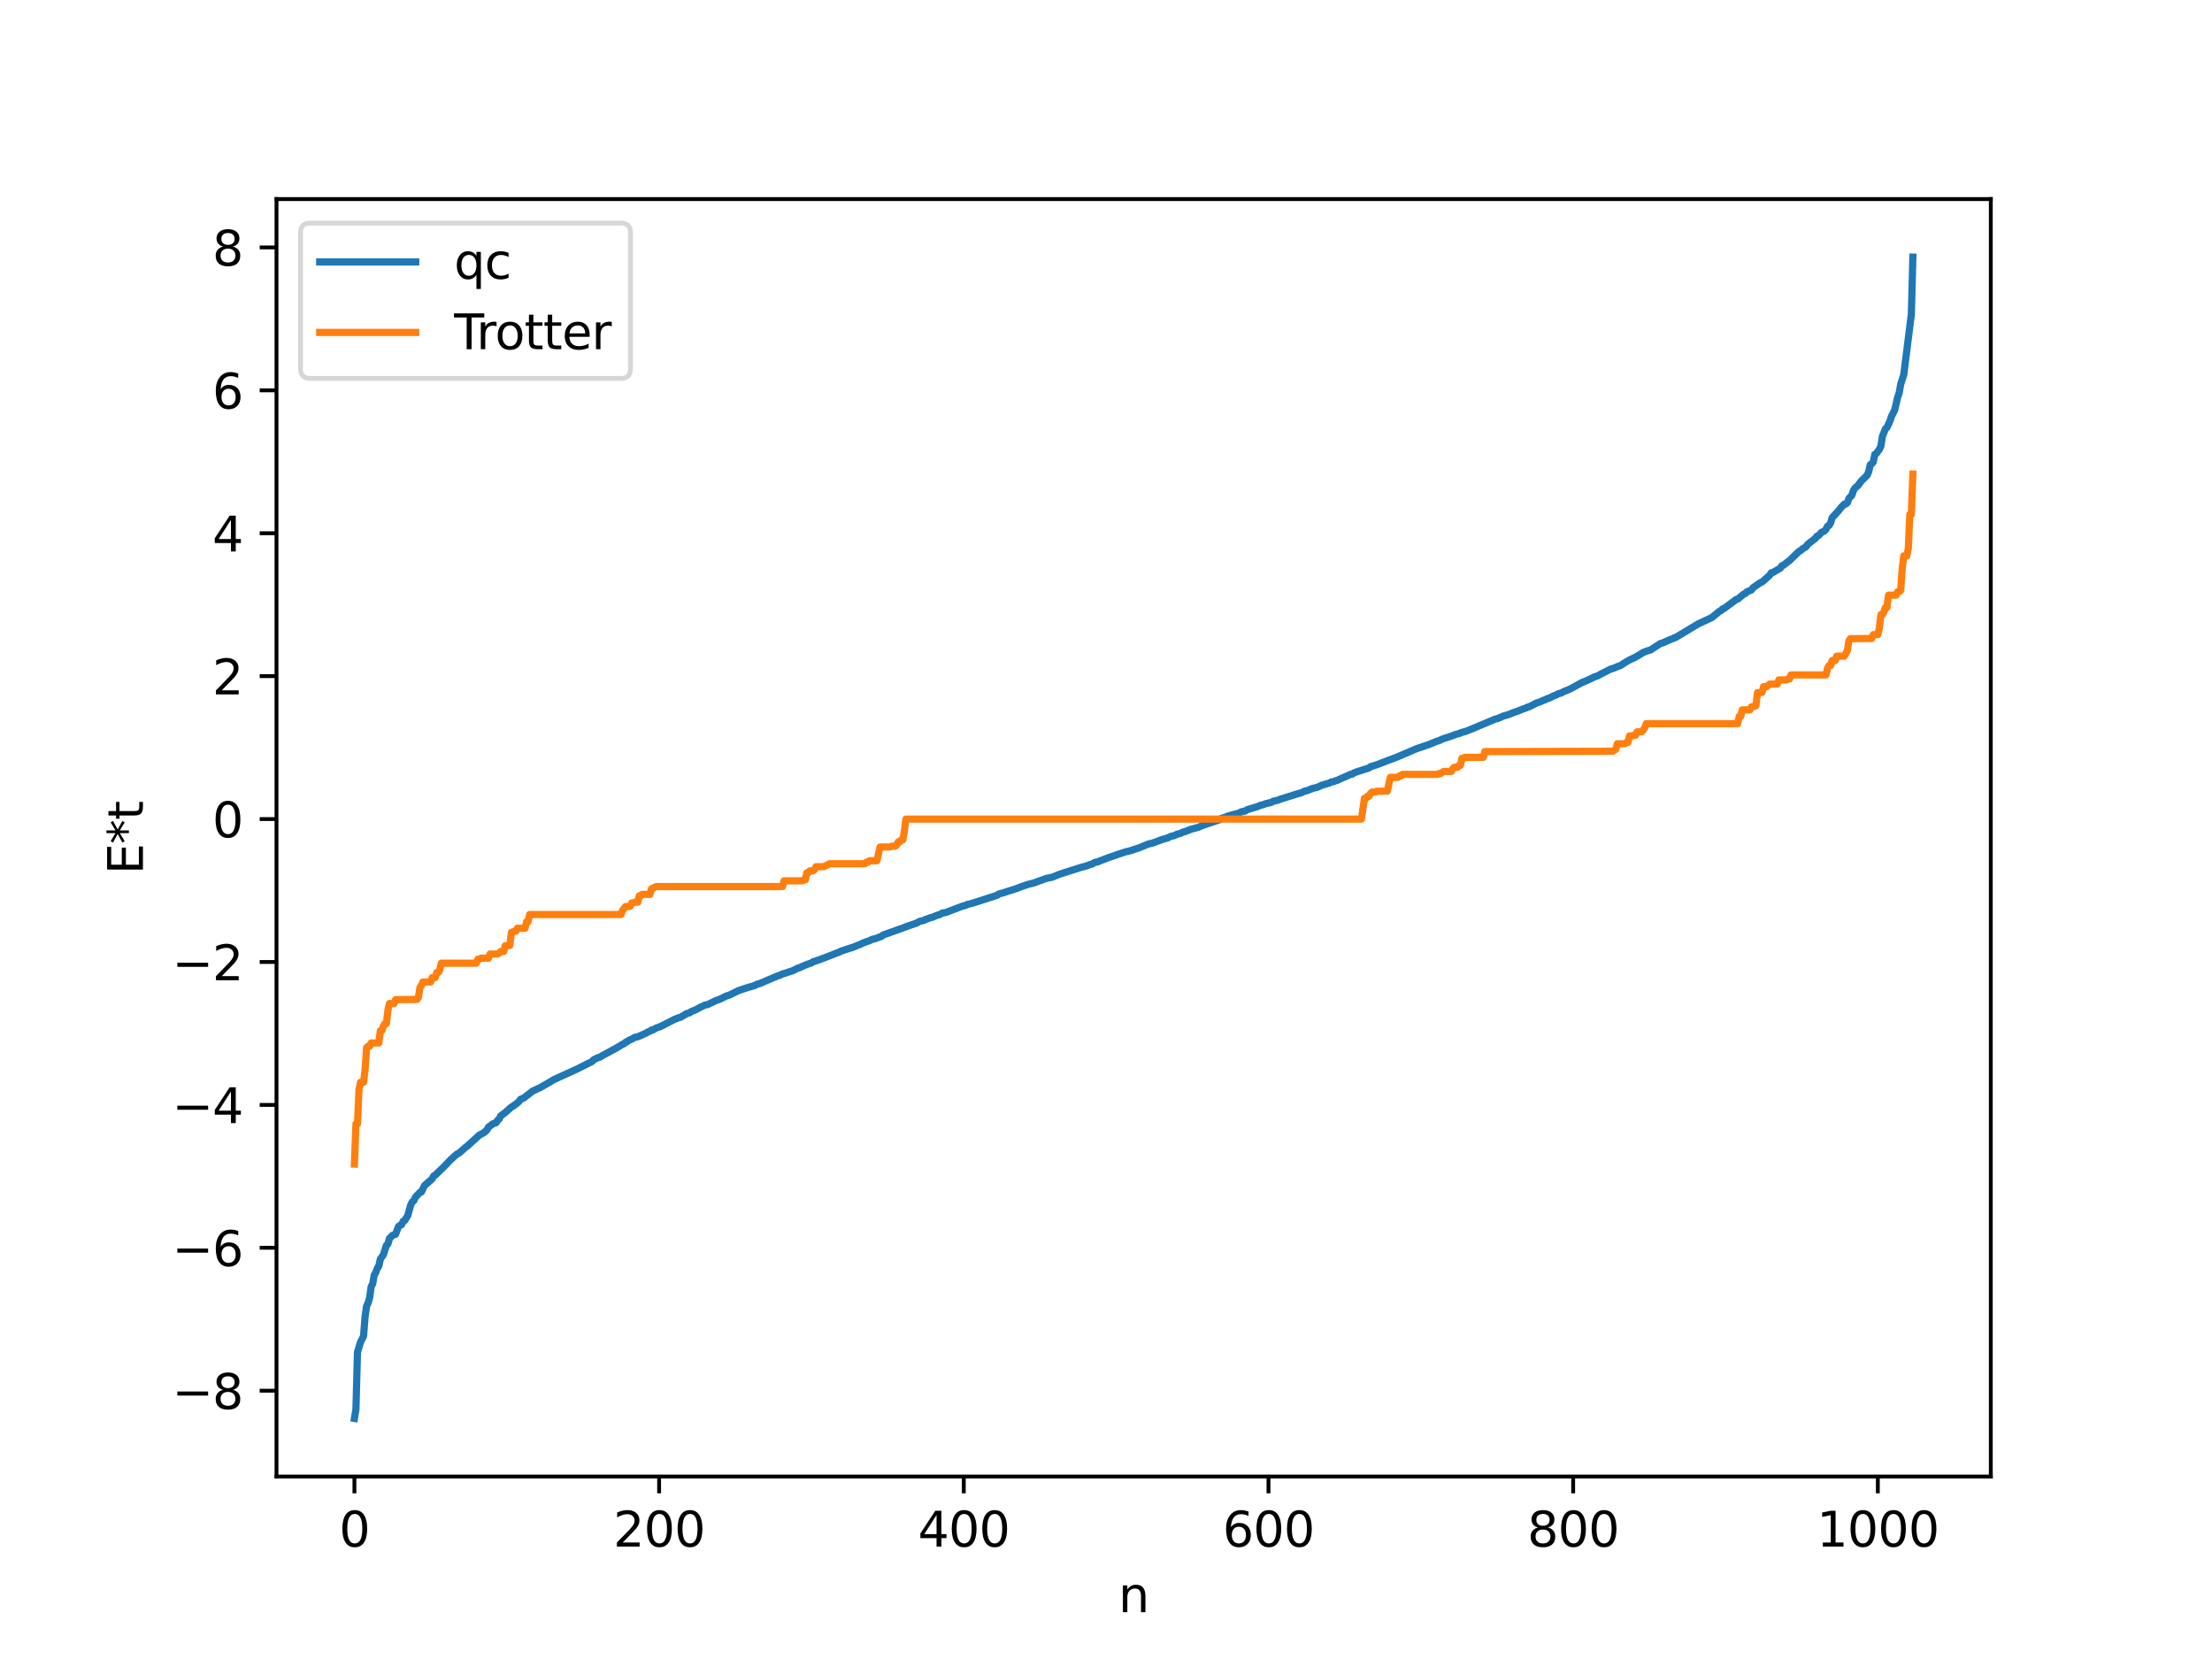 <?xml version="1.0" encoding="utf-8" standalone="no"?>
<!DOCTYPE svg PUBLIC "-//W3C//DTD SVG 1.1//EN"
  "http://www.w3.org/Graphics/SVG/1.1/DTD/svg11.dtd">
<svg xmlns:xlink="http://www.w3.org/1999/xlink" width="460.8pt" height="345.6pt" viewBox="0 0 460.8 345.6" xmlns="http://www.w3.org/2000/svg" version="1.1">
 <defs>
  <style type="text/css">*{stroke-linejoin: round; stroke-linecap: butt}</style>
 </defs>
 <g id="figure_1">
  <g id="patch_1">
   <path d="M 0 345.6 
L 460.8 345.6 
L 460.8 0 
L 0 0 
z
" style="fill: #ffffff"/>
  </g>
  <g id="axes_1">
   <g id="patch_2">
    <path d="M 57.6 307.584 
L 414.72 307.584 
L 414.72 41.472 
L 57.6 41.472 
z
" style="fill: #ffffff"/>
   </g>
   <g id="matplotlib.axis_1">
    <g id="xtick_1">
     <g id="line2d_1">
      <defs>
       <path id="m7942b22813" d="M 0 0 
L 0 3.5 
" style="stroke: #000000; stroke-width: 0.8"/>
      </defs>
      <g>
       <use xlink:href="#m7942b22813" x="73.833" y="307.584" style="stroke: #000000; stroke-width: 0.8"/>
      </g>
     </g>
     <g id="text_1">
      <!-- 0 -->
      <g transform="translate(70.651 322.182) scale(0.1 -0.1)">
       <defs>
        <path id="DejaVuSans-30" d="M 2034 4250 
Q 1547 4250 1301 3770 
Q 1056 3291 1056 2328 
Q 1056 1369 1301 889 
Q 1547 409 2034 409 
Q 2525 409 2770 889 
Q 3016 1369 3016 2328 
Q 3016 3291 2770 3770 
Q 2525 4250 2034 4250 
z
M 2034 4750 
Q 2819 4750 3233 4129 
Q 3647 3509 3647 2328 
Q 3647 1150 3233 529 
Q 2819 -91 2034 -91 
Q 1250 -91 836 529 
Q 422 1150 422 2328 
Q 422 3509 836 4129 
Q 1250 4750 2034 4750 
z
" transform="scale(0.016)"/>
       </defs>
       <use xlink:href="#DejaVuSans-30"/>
      </g>
     </g>
    </g>
    <g id="xtick_2">
     <g id="line2d_2">
      <g>
       <use xlink:href="#m7942b22813" x="137.304" y="307.584" style="stroke: #000000; stroke-width: 0.8"/>
      </g>
     </g>
     <g id="text_2">
      <!-- 200 -->
      <g transform="translate(127.76 322.182) scale(0.1 -0.1)">
       <defs>
        <path id="DejaVuSans-32" d="M 1228 531 
L 3431 531 
L 3431 0 
L 469 0 
L 469 531 
Q 828 903 1448 1529 
Q 2069 2156 2228 2338 
Q 2531 2678 2651 2914 
Q 2772 3150 2772 3378 
Q 2772 3750 2511 3984 
Q 2250 4219 1831 4219 
Q 1534 4219 1204 4116 
Q 875 4013 500 3803 
L 500 4441 
Q 881 4594 1212 4672 
Q 1544 4750 1819 4750 
Q 2544 4750 2975 4387 
Q 3406 4025 3406 3419 
Q 3406 3131 3298 2873 
Q 3191 2616 2906 2266 
Q 2828 2175 2409 1742 
Q 1991 1309 1228 531 
z
" transform="scale(0.016)"/>
       </defs>
       <use xlink:href="#DejaVuSans-32"/>
       <use xlink:href="#DejaVuSans-30" x="63.623"/>
       <use xlink:href="#DejaVuSans-30" x="127.246"/>
      </g>
     </g>
    </g>
    <g id="xtick_3">
     <g id="line2d_3">
      <g>
       <use xlink:href="#m7942b22813" x="200.775" y="307.584" style="stroke: #000000; stroke-width: 0.8"/>
      </g>
     </g>
     <g id="text_3">
      <!-- 400 -->
      <g transform="translate(191.231 322.182) scale(0.1 -0.1)">
       <defs>
        <path id="DejaVuSans-34" d="M 2419 4116 
L 825 1625 
L 2419 1625 
L 2419 4116 
z
M 2253 4666 
L 3047 4666 
L 3047 1625 
L 3713 1625 
L 3713 1100 
L 3047 1100 
L 3047 0 
L 2419 0 
L 2419 1100 
L 313 1100 
L 313 1709 
L 2253 4666 
z
" transform="scale(0.016)"/>
       </defs>
       <use xlink:href="#DejaVuSans-34"/>
       <use xlink:href="#DejaVuSans-30" x="63.623"/>
       <use xlink:href="#DejaVuSans-30" x="127.246"/>
      </g>
     </g>
    </g>
    <g id="xtick_4">
     <g id="line2d_4">
      <g>
       <use xlink:href="#m7942b22813" x="264.246" y="307.584" style="stroke: #000000; stroke-width: 0.8"/>
      </g>
     </g>
     <g id="text_4">
      <!-- 600 -->
      <g transform="translate(254.702 322.182) scale(0.1 -0.1)">
       <defs>
        <path id="DejaVuSans-36" d="M 2113 2584 
Q 1688 2584 1439 2293 
Q 1191 2003 1191 1497 
Q 1191 994 1439 701 
Q 1688 409 2113 409 
Q 2538 409 2786 701 
Q 3034 994 3034 1497 
Q 3034 2003 2786 2293 
Q 2538 2584 2113 2584 
z
M 3366 4563 
L 3366 3988 
Q 3128 4100 2886 4159 
Q 2644 4219 2406 4219 
Q 1781 4219 1451 3797 
Q 1122 3375 1075 2522 
Q 1259 2794 1537 2939 
Q 1816 3084 2150 3084 
Q 2853 3084 3261 2657 
Q 3669 2231 3669 1497 
Q 3669 778 3244 343 
Q 2819 -91 2113 -91 
Q 1303 -91 875 529 
Q 447 1150 447 2328 
Q 447 3434 972 4092 
Q 1497 4750 2381 4750 
Q 2619 4750 2861 4703 
Q 3103 4656 3366 4563 
z
" transform="scale(0.016)"/>
       </defs>
       <use xlink:href="#DejaVuSans-36"/>
       <use xlink:href="#DejaVuSans-30" x="63.623"/>
       <use xlink:href="#DejaVuSans-30" x="127.246"/>
      </g>
     </g>
    </g>
    <g id="xtick_5">
     <g id="line2d_5">
      <g>
       <use xlink:href="#m7942b22813" x="327.717" y="307.584" style="stroke: #000000; stroke-width: 0.8"/>
      </g>
     </g>
     <g id="text_5">
      <!-- 800 -->
      <g transform="translate(318.173 322.182) scale(0.1 -0.1)">
       <defs>
        <path id="DejaVuSans-38" d="M 2034 2216 
Q 1584 2216 1326 1975 
Q 1069 1734 1069 1313 
Q 1069 891 1326 650 
Q 1584 409 2034 409 
Q 2484 409 2743 651 
Q 3003 894 3003 1313 
Q 3003 1734 2745 1975 
Q 2488 2216 2034 2216 
z
M 1403 2484 
Q 997 2584 770 2862 
Q 544 3141 544 3541 
Q 544 4100 942 4425 
Q 1341 4750 2034 4750 
Q 2731 4750 3128 4425 
Q 3525 4100 3525 3541 
Q 3525 3141 3298 2862 
Q 3072 2584 2669 2484 
Q 3125 2378 3379 2068 
Q 3634 1759 3634 1313 
Q 3634 634 3220 271 
Q 2806 -91 2034 -91 
Q 1263 -91 848 271 
Q 434 634 434 1313 
Q 434 1759 690 2068 
Q 947 2378 1403 2484 
z
M 1172 3481 
Q 1172 3119 1398 2916 
Q 1625 2713 2034 2713 
Q 2441 2713 2670 2916 
Q 2900 3119 2900 3481 
Q 2900 3844 2670 4047 
Q 2441 4250 2034 4250 
Q 1625 4250 1398 4047 
Q 1172 3844 1172 3481 
z
" transform="scale(0.016)"/>
       </defs>
       <use xlink:href="#DejaVuSans-38"/>
       <use xlink:href="#DejaVuSans-30" x="63.623"/>
       <use xlink:href="#DejaVuSans-30" x="127.246"/>
      </g>
     </g>
    </g>
    <g id="xtick_6">
     <g id="line2d_6">
      <g>
       <use xlink:href="#m7942b22813" x="391.188" y="307.584" style="stroke: #000000; stroke-width: 0.8"/>
      </g>
     </g>
     <g id="text_6">
      <!-- 1000 -->
      <g transform="translate(378.463 322.182) scale(0.1 -0.1)">
       <defs>
        <path id="DejaVuSans-31" d="M 794 531 
L 1825 531 
L 1825 4091 
L 703 3866 
L 703 4441 
L 1819 4666 
L 2450 4666 
L 2450 531 
L 3481 531 
L 3481 0 
L 794 0 
L 794 531 
z
" transform="scale(0.016)"/>
       </defs>
       <use xlink:href="#DejaVuSans-31"/>
       <use xlink:href="#DejaVuSans-30" x="63.623"/>
       <use xlink:href="#DejaVuSans-30" x="127.246"/>
       <use xlink:href="#DejaVuSans-30" x="190.869"/>
      </g>
     </g>
    </g>
    <g id="text_7">
     <!-- n -->
     <g transform="translate(232.991 335.861) scale(0.1 -0.1)">
      <defs>
       <path id="DejaVuSans-6e" d="M 3513 2113 
L 3513 0 
L 2938 0 
L 2938 2094 
Q 2938 2591 2744 2837 
Q 2550 3084 2163 3084 
Q 1697 3084 1428 2787 
Q 1159 2491 1159 1978 
L 1159 0 
L 581 0 
L 581 3500 
L 1159 3500 
L 1159 2956 
Q 1366 3272 1645 3428 
Q 1925 3584 2291 3584 
Q 2894 3584 3203 3211 
Q 3513 2838 3513 2113 
z
" transform="scale(0.016)"/>
      </defs>
      <use xlink:href="#DejaVuSans-6e"/>
     </g>
    </g>
   </g>
   <g id="matplotlib.axis_2">
    <g id="ytick_1">
     <g id="line2d_7">
      <defs>
       <path id="m6389cf72e7" d="M 0 0 
L -3.5 0 
" style="stroke: #000000; stroke-width: 0.8"/>
      </defs>
      <g>
       <use xlink:href="#m6389cf72e7" x="57.6" y="289.71" style="stroke: #000000; stroke-width: 0.8"/>
      </g>
     </g>
     <g id="text_8">
      <!-- −8 -->
      <g transform="translate(35.858 293.509) scale(0.1 -0.1)">
       <defs>
        <path id="DejaVuSans-2212" d="M 678 2272 
L 4684 2272 
L 4684 1741 
L 678 1741 
L 678 2272 
z
" transform="scale(0.016)"/>
       </defs>
       <use xlink:href="#DejaVuSans-2212"/>
       <use xlink:href="#DejaVuSans-38" x="83.789"/>
      </g>
     </g>
    </g>
    <g id="ytick_2">
     <g id="line2d_8">
      <g>
       <use xlink:href="#m6389cf72e7" x="57.6" y="259.939" style="stroke: #000000; stroke-width: 0.8"/>
      </g>
     </g>
     <g id="text_9">
      <!-- −6 -->
      <g transform="translate(35.858 263.738) scale(0.1 -0.1)">
       <use xlink:href="#DejaVuSans-2212"/>
       <use xlink:href="#DejaVuSans-36" x="83.789"/>
      </g>
     </g>
    </g>
    <g id="ytick_3">
     <g id="line2d_9">
      <g>
       <use xlink:href="#m6389cf72e7" x="57.6" y="230.168" style="stroke: #000000; stroke-width: 0.8"/>
      </g>
     </g>
     <g id="text_10">
      <!-- −4 -->
      <g transform="translate(35.858 233.967) scale(0.1 -0.1)">
       <use xlink:href="#DejaVuSans-2212"/>
       <use xlink:href="#DejaVuSans-34" x="83.789"/>
      </g>
     </g>
    </g>
    <g id="ytick_4">
     <g id="line2d_10">
      <g>
       <use xlink:href="#m6389cf72e7" x="57.6" y="200.397" style="stroke: #000000; stroke-width: 0.8"/>
      </g>
     </g>
     <g id="text_11">
      <!-- −2 -->
      <g transform="translate(35.858 204.196) scale(0.1 -0.1)">
       <use xlink:href="#DejaVuSans-2212"/>
       <use xlink:href="#DejaVuSans-32" x="83.789"/>
      </g>
     </g>
    </g>
    <g id="ytick_5">
     <g id="line2d_11">
      <g>
       <use xlink:href="#m6389cf72e7" x="57.6" y="170.626" style="stroke: #000000; stroke-width: 0.8"/>
      </g>
     </g>
     <g id="text_12">
      <!-- 0 -->
      <g transform="translate(44.237 174.425) scale(0.1 -0.1)">
       <use xlink:href="#DejaVuSans-30"/>
      </g>
     </g>
    </g>
    <g id="ytick_6">
     <g id="line2d_12">
      <g>
       <use xlink:href="#m6389cf72e7" x="57.6" y="140.855" style="stroke: #000000; stroke-width: 0.8"/>
      </g>
     </g>
     <g id="text_13">
      <!-- 2 -->
      <g transform="translate(44.237 144.654) scale(0.1 -0.1)">
       <use xlink:href="#DejaVuSans-32"/>
      </g>
     </g>
    </g>
    <g id="ytick_7">
     <g id="line2d_13">
      <g>
       <use xlink:href="#m6389cf72e7" x="57.6" y="111.084" style="stroke: #000000; stroke-width: 0.8"/>
      </g>
     </g>
     <g id="text_14">
      <!-- 4 -->
      <g transform="translate(44.237 114.883) scale(0.1 -0.1)">
       <use xlink:href="#DejaVuSans-34"/>
      </g>
     </g>
    </g>
    <g id="ytick_8">
     <g id="line2d_14">
      <g>
       <use xlink:href="#m6389cf72e7" x="57.6" y="81.313" style="stroke: #000000; stroke-width: 0.8"/>
      </g>
     </g>
     <g id="text_15">
      <!-- 6 -->
      <g transform="translate(44.237 85.112) scale(0.1 -0.1)">
       <use xlink:href="#DejaVuSans-36"/>
      </g>
     </g>
    </g>
    <g id="ytick_9">
     <g id="line2d_15">
      <g>
       <use xlink:href="#m6389cf72e7" x="57.6" y="51.542" style="stroke: #000000; stroke-width: 0.8"/>
      </g>
     </g>
     <g id="text_16">
      <!-- 8 -->
      <g transform="translate(44.237 55.341) scale(0.1 -0.1)">
       <use xlink:href="#DejaVuSans-38"/>
      </g>
     </g>
    </g>
    <g id="text_17">
     <!-- E*t -->
     <g transform="translate(29.778 182.148) rotate(-90) scale(0.1 -0.1)">
      <defs>
       <path id="DejaVuSans-45" d="M 628 4666 
L 3578 4666 
L 3578 4134 
L 1259 4134 
L 1259 2753 
L 3481 2753 
L 3481 2222 
L 1259 2222 
L 1259 531 
L 3634 531 
L 3634 0 
L 628 0 
L 628 4666 
z
" transform="scale(0.016)"/>
       <path id="DejaVuSans-2a" d="M 3009 3897 
L 1888 3291 
L 3009 2681 
L 2828 2375 
L 1778 3009 
L 1778 1831 
L 1422 1831 
L 1422 3009 
L 372 2375 
L 191 2681 
L 1313 3291 
L 191 3897 
L 372 4206 
L 1422 3572 
L 1422 4750 
L 1778 4750 
L 1778 3572 
L 2828 4206 
L 3009 3897 
z
" transform="scale(0.016)"/>
       <path id="DejaVuSans-74" d="M 1172 4494 
L 1172 3500 
L 2356 3500 
L 2356 3053 
L 1172 3053 
L 1172 1153 
Q 1172 725 1289 603 
Q 1406 481 1766 481 
L 2356 481 
L 2356 0 
L 1766 0 
Q 1100 0 847 248 
Q 594 497 594 1153 
L 594 3053 
L 172 3053 
L 172 3500 
L 594 3500 
L 594 4494 
L 1172 4494 
z
" transform="scale(0.016)"/>
      </defs>
      <use xlink:href="#DejaVuSans-45"/>
      <use xlink:href="#DejaVuSans-2a" x="63.184"/>
      <use xlink:href="#DejaVuSans-74" x="113.184"/>
     </g>
    </g>
   </g>
   <g id="line2d_16">
    <path d="M 73.833 295.488 
L 74.15 293.572 
L 74.467 281.68 
L 75.102 279.598 
L 75.737 278.346 
L 76.054 274.261 
L 76.372 272.052 
L 76.689 271.414 
L 77.006 270.278 
L 77.324 268.023 
L 77.641 267.423 
L 77.958 265.626 
L 78.276 265.085 
L 78.593 264.209 
L 78.91 263.777 
L 79.228 262.308 
L 79.862 261.401 
L 80.497 259.42 
L 80.815 259.128 
L 81.132 257.987 
L 81.767 257.347 
L 82.401 257.125 
L 83.036 255.455 
L 83.671 255.106 
L 83.988 254.402 
L 84.305 254.262 
L 84.94 253.233 
L 85.575 250.961 
L 85.892 250.367 
L 86.21 250.112 
L 86.527 249.415 
L 87.162 248.739 
L 87.479 248.385 
L 87.796 248.299 
L 88.431 246.972 
L 90.018 245.598 
L 90.335 244.99 
L 90.653 244.819 
L 92.557 242.975 
L 93.826 241.64 
L 95.096 240.49 
L 95.73 240.127 
L 97 238.997 
L 97.317 238.781 
L 97.952 238.2 
L 99.856 236.46 
L 100.808 235.95 
L 101.443 235.4 
L 101.76 234.799 
L 102.712 234.089 
L 103.347 233.892 
L 103.664 233.389 
L 103.981 233.121 
L 104.299 232.462 
L 105.251 231.762 
L 106.52 230.63 
L 106.838 230.458 
L 107.472 229.997 
L 108.107 229.465 
L 108.424 229.007 
L 109.059 228.763 
L 110.963 227.297 
L 112.55 226.553 
L 113.185 226.187 
L 113.82 225.828 
L 115.406 224.894 
L 120.484 222.566 
L 121.119 222.236 
L 123.34 221.132 
L 123.658 220.767 
L 124.61 220.312 
L 124.927 220.251 
L 125.562 219.861 
L 128.418 218.315 
L 129.687 217.548 
L 130.005 217.429 
L 130.322 217.12 
L 130.639 217.034 
L 130.957 216.736 
L 131.591 216.476 
L 132.226 216.107 
L 132.861 215.979 
L 134.448 215.283 
L 135.082 214.926 
L 135.4 214.833 
L 135.717 214.578 
L 136.034 214.55 
L 136.669 214.163 
L 137.621 213.831 
L 139.208 213.023 
L 140.477 212.368 
L 141.429 211.99 
L 141.747 211.927 
L 143.016 211.169 
L 143.651 210.979 
L 143.968 210.742 
L 144.92 210.368 
L 145.872 209.838 
L 146.824 209.394 
L 147.459 209.251 
L 149.046 208.487 
L 149.998 208.135 
L 151.267 207.505 
L 151.902 207.316 
L 153.806 206.372 
L 155.71 205.738 
L 156.98 205.376 
L 157.297 205.283 
L 157.615 205.06 
L 158.249 204.894 
L 162.058 203.274 
L 162.375 203.206 
L 163.01 202.888 
L 163.644 202.711 
L 165.231 202.178 
L 166.183 201.684 
L 166.5 201.624 
L 167.135 201.321 
L 168.087 200.92 
L 168.722 200.692 
L 169.039 200.591 
L 169.357 200.351 
L 170.309 200.067 
L 172.213 199.348 
L 174.752 198.364 
L 175.386 198.067 
L 176.021 197.875 
L 176.656 197.653 
L 177.608 197.361 
L 179.195 196.734 
L 179.829 196.423 
L 181.099 195.969 
L 181.734 195.675 
L 182.368 195.529 
L 183.32 195.169 
L 183.638 195.068 
L 183.955 194.784 
L 187.763 193.432 
L 189.033 192.949 
L 190.937 192.297 
L 191.572 191.939 
L 192.524 191.714 
L 192.841 191.512 
L 193.158 191.443 
L 193.793 191.168 
L 194.11 191.127 
L 195.38 190.61 
L 195.697 190.555 
L 196.332 190.194 
L 196.967 190.11 
L 200.458 188.779 
L 201.092 188.637 
L 201.41 188.448 
L 202.679 188.125 
L 207.439 186.587 
L 207.757 186.481 
L 208.074 186.234 
L 209.026 185.976 
L 209.978 185.66 
L 210.613 185.466 
L 211.565 185.166 
L 212.834 184.679 
L 214.104 184.249 
L 215.373 183.934 
L 217.912 183.007 
L 219.181 182.739 
L 220.768 182.097 
L 225.211 180.687 
L 226.481 180.342 
L 227.115 180.08 
L 227.433 180.021 
L 228.067 179.659 
L 228.702 179.535 
L 229.337 179.264 
L 230.924 178.655 
L 231.876 178.34 
L 232.828 178 
L 234.415 177.47 
L 235.367 177.253 
L 237.271 176.625 
L 239.175 175.843 
L 240.127 175.612 
L 242.031 174.905 
L 243.3 174.534 
L 243.935 174.218 
L 244.57 174.092 
L 245.205 173.788 
L 245.839 173.63 
L 246.474 173.315 
L 246.791 173.276 
L 248.061 172.759 
L 249.648 172.339 
L 250.282 172.061 
L 251.234 171.712 
L 254.091 170.757 
L 254.408 170.487 
L 255.36 170.192 
L 255.995 169.935 
L 257.264 169.598 
L 258.216 169.34 
L 258.534 169.127 
L 259.486 168.914 
L 259.803 168.675 
L 262.024 168.01 
L 262.659 167.717 
L 262.977 167.685 
L 263.611 167.44 
L 264.881 167.132 
L 265.198 166.916 
L 266.15 166.715 
L 266.785 166.464 
L 269.958 165.47 
L 270.593 165.26 
L 270.91 165.227 
L 271.862 164.778 
L 272.18 164.745 
L 273.449 164.239 
L 274.401 164.014 
L 275.353 163.579 
L 276.94 163.121 
L 277.258 162.911 
L 277.892 162.816 
L 278.21 162.632 
L 278.527 162.588 
L 279.162 162.275 
L 281.383 161.296 
L 281.7 161.258 
L 282.018 161.029 
L 282.653 160.784 
L 285.191 159.975 
L 285.509 159.711 
L 286.778 159.327 
L 291.221 157.627 
L 295.029 155.992 
L 297.568 155.126 
L 299.472 154.361 
L 299.79 154.299 
L 300.424 153.971 
L 302.011 153.455 
L 302.646 153.237 
L 303.281 152.988 
L 303.915 152.831 
L 304.55 152.558 
L 305.185 152.414 
L 306.772 151.782 
L 311.532 149.776 
L 311.849 149.74 
L 313.119 149.186 
L 314.388 148.811 
L 315.34 148.413 
L 315.975 148.217 
L 317.244 147.701 
L 317.879 147.494 
L 318.196 147.305 
L 318.514 147.252 
L 320.1 146.448 
L 320.735 146.243 
L 321.687 145.825 
L 322.005 145.734 
L 322.322 145.523 
L 322.639 145.473 
L 323.591 144.992 
L 324.226 144.754 
L 324.543 144.552 
L 325.178 144.376 
L 325.813 144.053 
L 327.082 143.529 
L 329.621 142.146 
L 330.256 141.909 
L 330.891 141.608 
L 331.525 141.317 
L 332.16 140.999 
L 332.795 140.801 
L 333.747 140.283 
L 335.651 139.318 
L 335.968 139.277 
L 336.92 138.867 
L 337.555 138.657 
L 338.507 138.028 
L 339.459 137.481 
L 340.729 136.882 
L 342.315 135.927 
L 342.95 135.66 
L 343.902 135.376 
L 344.537 134.926 
L 345.489 134.337 
L 345.806 134.095 
L 346.441 133.903 
L 348.028 133.191 
L 348.345 133.115 
L 348.662 132.915 
L 348.98 132.847 
L 353.74 129.984 
L 356.596 128.65 
L 358.183 127.353 
L 358.5 127.225 
L 358.818 126.864 
L 359.135 126.772 
L 361.357 125.129 
L 361.674 124.878 
L 361.991 124.809 
L 363.261 123.746 
L 363.578 123.651 
L 363.896 123.298 
L 364.848 122.91 
L 365.165 122.455 
L 366.752 121.347 
L 367.069 121.249 
L 368.656 119.835 
L 368.973 119.328 
L 369.291 119.279 
L 370.56 118.538 
L 370.877 118.357 
L 371.195 117.846 
L 371.512 117.764 
L 372.147 117.25 
L 372.781 116.78 
L 374.686 114.936 
L 375.32 114.522 
L 375.638 114.21 
L 375.955 114.09 
L 376.272 113.843 
L 376.59 113.376 
L 378.177 112.151 
L 378.494 111.715 
L 378.811 111.586 
L 379.446 110.903 
L 380.081 110.6 
L 380.398 110.256 
L 380.715 109.61 
L 381.033 109.463 
L 381.35 108.939 
L 381.667 107.847 
L 382.937 106.48 
L 383.572 105.682 
L 384.206 105.026 
L 384.524 104.985 
L 384.841 104.707 
L 385.158 103.836 
L 385.793 103.154 
L 386.11 102.183 
L 386.428 101.658 
L 387.062 101.127 
L 387.697 100.245 
L 388.967 99.002 
L 389.284 98.246 
L 389.601 96.818 
L 389.919 96.607 
L 390.236 96.234 
L 390.553 94.655 
L 390.871 94.482 
L 391.505 93.604 
L 391.823 92.958 
L 392.14 90.904 
L 392.775 89.317 
L 393.092 89.054 
L 393.727 87.673 
L 394.044 86.688 
L 394.679 85.462 
L 395.314 82.763 
L 395.631 81.871 
L 395.948 80.055 
L 396.583 78.075 
L 398.17 65.466 
L 398.487 53.568 
L 398.487 53.568 
" clip-path="url(#p366b70f347)" style="fill: none; stroke: #1f77b4; stroke-width: 1.5; stroke-linecap: square"/>
   </g>
   <g id="line2d_17">
    <path d="M 73.833 242.499 
L 74.15 234.112 
L 74.467 234.112 
L 74.785 226.943 
L 75.102 225.454 
L 75.737 225.454 
L 76.054 222.771 
L 76.372 218.243 
L 76.689 217.965 
L 77.006 217.965 
L 77.324 217.265 
L 78.91 217.265 
L 79.228 214.71 
L 79.545 214.71 
L 79.862 213.785 
L 80.18 213.214 
L 80.497 213.214 
L 80.815 210.389 
L 81.132 209.06 
L 82.084 209.037 
L 82.401 208.25 
L 86.844 208.205 
L 87.162 207.774 
L 87.479 205.727 
L 87.796 205.275 
L 88.114 204.566 
L 89.7 204.566 
L 90.018 203.661 
L 90.653 203.661 
L 90.97 202.609 
L 91.287 202.609 
L 91.605 202.061 
L 91.922 200.652 
L 99.221 200.652 
L 99.539 199.812 
L 99.856 199.812 
L 100.173 199.613 
L 101.76 199.613 
L 102.077 198.743 
L 103.664 198.743 
L 103.981 198.547 
L 104.299 198.207 
L 104.934 198.207 
L 105.251 197.014 
L 106.203 196.953 
L 106.52 194.259 
L 107.155 193.993 
L 107.472 193.993 
L 107.79 193.373 
L 109.377 193.373 
L 109.694 192.012 
L 110.011 192.012 
L 110.329 190.508 
L 129.37 190.508 
L 129.687 189.653 
L 130.322 188.849 
L 131.274 188.798 
L 131.591 188.099 
L 131.909 188.099 
L 132.226 187.939 
L 132.861 187.939 
L 133.178 186.593 
L 133.496 186.593 
L 133.813 186.311 
L 135.4 186.311 
L 135.717 185.164 
L 136.669 184.684 
L 163.01 184.684 
L 163.327 183.493 
L 167.135 183.493 
L 167.453 183.276 
L 167.77 183.276 
L 168.087 181.801 
L 168.405 181.801 
L 168.722 181.408 
L 169.357 181.408 
L 169.674 181.154 
L 169.991 180.546 
L 171.578 180.546 
L 172.848 179.935 
L 180.147 179.935 
L 180.464 179.622 
L 180.781 179.622 
L 181.099 179.314 
L 182.686 179.314 
L 183.32 176.449 
L 185.542 176.424 
L 185.859 176.257 
L 186.494 176.257 
L 186.811 176.006 
L 187.129 175.375 
L 187.446 175.375 
L 187.763 174.949 
L 188.081 174.949 
L 188.398 173.167 
L 188.715 170.626 
L 283.605 170.626 
L 284.239 166.303 
L 284.557 166.303 
L 284.874 165.876 
L 285.191 165.876 
L 285.509 165.246 
L 285.826 164.995 
L 286.461 164.995 
L 286.778 164.828 
L 289 164.803 
L 289.634 161.937 
L 291.221 161.937 
L 291.539 161.63 
L 291.856 161.63 
L 292.173 161.317 
L 299.472 161.317 
L 299.79 161.135 
L 300.107 161.135 
L 300.742 160.706 
L 302.329 160.706 
L 302.646 160.098 
L 302.963 159.844 
L 303.598 159.844 
L 303.915 159.451 
L 304.233 159.451 
L 304.55 157.976 
L 304.867 157.976 
L 305.185 157.759 
L 308.993 157.759 
L 309.31 156.567 
L 335.968 156.502 
L 336.603 156.088 
L 336.92 154.94 
L 338.507 154.94 
L 338.824 154.659 
L 339.142 154.659 
L 339.459 153.313 
L 340.094 153.313 
L 340.411 153.153 
L 340.729 153.153 
L 341.046 152.454 
L 341.998 152.403 
L 342.315 152.092 
L 342.633 151.599 
L 342.95 150.744 
L 361.991 150.744 
L 362.309 149.24 
L 362.626 149.24 
L 362.943 147.879 
L 364.53 147.879 
L 364.848 147.258 
L 365.482 147.152 
L 365.8 146.992 
L 366.117 144.298 
L 367.069 144.238 
L 367.386 143.045 
L 368.021 143.045 
L 368.656 142.509 
L 370.243 142.509 
L 370.56 141.638 
L 372.147 141.638 
L 372.464 141.44 
L 372.781 141.44 
L 373.099 140.6 
L 380.398 140.6 
L 380.715 139.191 
L 381.033 138.643 
L 381.35 138.643 
L 381.667 137.591 
L 382.302 137.591 
L 382.62 136.686 
L 384.206 136.686 
L 384.841 135.525 
L 385.158 133.478 
L 385.476 133.047 
L 389.919 133.002 
L 390.236 132.215 
L 391.188 132.192 
L 391.505 130.863 
L 391.823 128.038 
L 392.14 128.038 
L 392.458 127.466 
L 392.775 126.542 
L 393.092 126.542 
L 393.41 123.987 
L 394.996 123.987 
L 395.314 123.286 
L 395.631 123.286 
L 395.948 123.009 
L 396.266 118.48 
L 396.583 115.798 
L 397.218 115.798 
L 397.535 114.309 
L 397.853 107.14 
L 398.17 107.14 
L 398.487 98.753 
L 398.487 98.753 
" clip-path="url(#p366b70f347)" style="fill: none; stroke: #ff7f0e; stroke-width: 1.5; stroke-linecap: square"/>
   </g>
   <g id="patch_3">
    <path d="M 57.6 307.584 
L 57.6 41.472 
" style="fill: none; stroke: #000000; stroke-width: 0.8; stroke-linejoin: miter; stroke-linecap: square"/>
   </g>
   <g id="patch_4">
    <path d="M 414.72 307.584 
L 414.72 41.472 
" style="fill: none; stroke: #000000; stroke-width: 0.8; stroke-linejoin: miter; stroke-linecap: square"/>
   </g>
   <g id="patch_5">
    <path d="M 57.6 307.584 
L 414.72 307.584 
" style="fill: none; stroke: #000000; stroke-width: 0.8; stroke-linejoin: miter; stroke-linecap: square"/>
   </g>
   <g id="patch_6">
    <path d="M 57.6 41.472 
L 414.72 41.472 
" style="fill: none; stroke: #000000; stroke-width: 0.8; stroke-linejoin: miter; stroke-linecap: square"/>
   </g>
   <g id="legend_1">
    <g id="patch_7">
     <path d="M 64.6 78.828 
L 129.342 78.828 
Q 131.342 78.828 131.342 76.828 
L 131.342 48.472 
Q 131.342 46.472 129.342 46.472 
L 64.6 46.472 
Q 62.6 46.472 62.6 48.472 
L 62.6 76.828 
Q 62.6 78.828 64.6 78.828 
z
" style="fill: #ffffff; opacity: 0.8; stroke: #cccccc; stroke-linejoin: miter"/>
    </g>
    <g id="line2d_18">
     <path d="M 66.6 54.57 
L 76.6 54.57 
L 86.6 54.57 
" style="fill: none; stroke: #1f77b4; stroke-width: 1.5; stroke-linecap: square"/>
    </g>
    <g id="text_18">
     <!-- qc -->
     <g transform="translate(94.6 58.07) scale(0.1 -0.1)">
      <defs>
       <path id="DejaVuSans-71" d="M 947 1747 
Q 947 1113 1208 752 
Q 1469 391 1925 391 
Q 2381 391 2643 752 
Q 2906 1113 2906 1747 
Q 2906 2381 2643 2742 
Q 2381 3103 1925 3103 
Q 1469 3103 1208 2742 
Q 947 2381 947 1747 
z
M 2906 525 
Q 2725 213 2448 61 
Q 2172 -91 1784 -91 
Q 1150 -91 751 415 
Q 353 922 353 1747 
Q 353 2572 751 3078 
Q 1150 3584 1784 3584 
Q 2172 3584 2448 3432 
Q 2725 3281 2906 2969 
L 2906 3500 
L 3481 3500 
L 3481 -1331 
L 2906 -1331 
L 2906 525 
z
" transform="scale(0.016)"/>
       <path id="DejaVuSans-63" d="M 3122 3366 
L 3122 2828 
Q 2878 2963 2633 3030 
Q 2388 3097 2138 3097 
Q 1578 3097 1268 2742 
Q 959 2388 959 1747 
Q 959 1106 1268 751 
Q 1578 397 2138 397 
Q 2388 397 2633 464 
Q 2878 531 3122 666 
L 3122 134 
Q 2881 22 2623 -34 
Q 2366 -91 2075 -91 
Q 1284 -91 818 406 
Q 353 903 353 1747 
Q 353 2603 823 3093 
Q 1294 3584 2113 3584 
Q 2378 3584 2631 3529 
Q 2884 3475 3122 3366 
z
" transform="scale(0.016)"/>
      </defs>
      <use xlink:href="#DejaVuSans-71"/>
      <use xlink:href="#DejaVuSans-63" x="63.477"/>
     </g>
    </g>
    <g id="line2d_19">
     <path d="M 66.6 69.249 
L 76.6 69.249 
L 86.6 69.249 
" style="fill: none; stroke: #ff7f0e; stroke-width: 1.5; stroke-linecap: square"/>
    </g>
    <g id="text_19">
     <!-- Trotter -->
     <g transform="translate(94.6 72.749) scale(0.1 -0.1)">
      <defs>
       <path id="DejaVuSans-54" d="M -19 4666 
L 3928 4666 
L 3928 4134 
L 2272 4134 
L 2272 0 
L 1638 0 
L 1638 4134 
L -19 4134 
L -19 4666 
z
" transform="scale(0.016)"/>
       <path id="DejaVuSans-72" d="M 2631 2963 
Q 2534 3019 2420 3045 
Q 2306 3072 2169 3072 
Q 1681 3072 1420 2755 
Q 1159 2438 1159 1844 
L 1159 0 
L 581 0 
L 581 3500 
L 1159 3500 
L 1159 2956 
Q 1341 3275 1631 3429 
Q 1922 3584 2338 3584 
Q 2397 3584 2469 3576 
Q 2541 3569 2628 3553 
L 2631 2963 
z
" transform="scale(0.016)"/>
       <path id="DejaVuSans-6f" d="M 1959 3097 
Q 1497 3097 1228 2736 
Q 959 2375 959 1747 
Q 959 1119 1226 758 
Q 1494 397 1959 397 
Q 2419 397 2687 759 
Q 2956 1122 2956 1747 
Q 2956 2369 2687 2733 
Q 2419 3097 1959 3097 
z
M 1959 3584 
Q 2709 3584 3137 3096 
Q 3566 2609 3566 1747 
Q 3566 888 3137 398 
Q 2709 -91 1959 -91 
Q 1206 -91 779 398 
Q 353 888 353 1747 
Q 353 2609 779 3096 
Q 1206 3584 1959 3584 
z
" transform="scale(0.016)"/>
       <path id="DejaVuSans-65" d="M 3597 1894 
L 3597 1613 
L 953 1613 
Q 991 1019 1311 708 
Q 1631 397 2203 397 
Q 2534 397 2845 478 
Q 3156 559 3463 722 
L 3463 178 
Q 3153 47 2828 -22 
Q 2503 -91 2169 -91 
Q 1331 -91 842 396 
Q 353 884 353 1716 
Q 353 2575 817 3079 
Q 1281 3584 2069 3584 
Q 2775 3584 3186 3129 
Q 3597 2675 3597 1894 
z
M 3022 2063 
Q 3016 2534 2758 2815 
Q 2500 3097 2075 3097 
Q 1594 3097 1305 2825 
Q 1016 2553 972 2059 
L 3022 2063 
z
" transform="scale(0.016)"/>
      </defs>
      <use xlink:href="#DejaVuSans-54"/>
      <use xlink:href="#DejaVuSans-72" x="46.334"/>
      <use xlink:href="#DejaVuSans-6f" x="85.197"/>
      <use xlink:href="#DejaVuSans-74" x="146.379"/>
      <use xlink:href="#DejaVuSans-74" x="185.588"/>
      <use xlink:href="#DejaVuSans-65" x="224.797"/>
      <use xlink:href="#DejaVuSans-72" x="286.32"/>
     </g>
    </g>
   </g>
  </g>
 </g>
 <defs>
  <clipPath id="p366b70f347">
   <rect x="57.6" y="41.472" width="357.12" height="266.112"/>
  </clipPath>
 </defs>
</svg>
